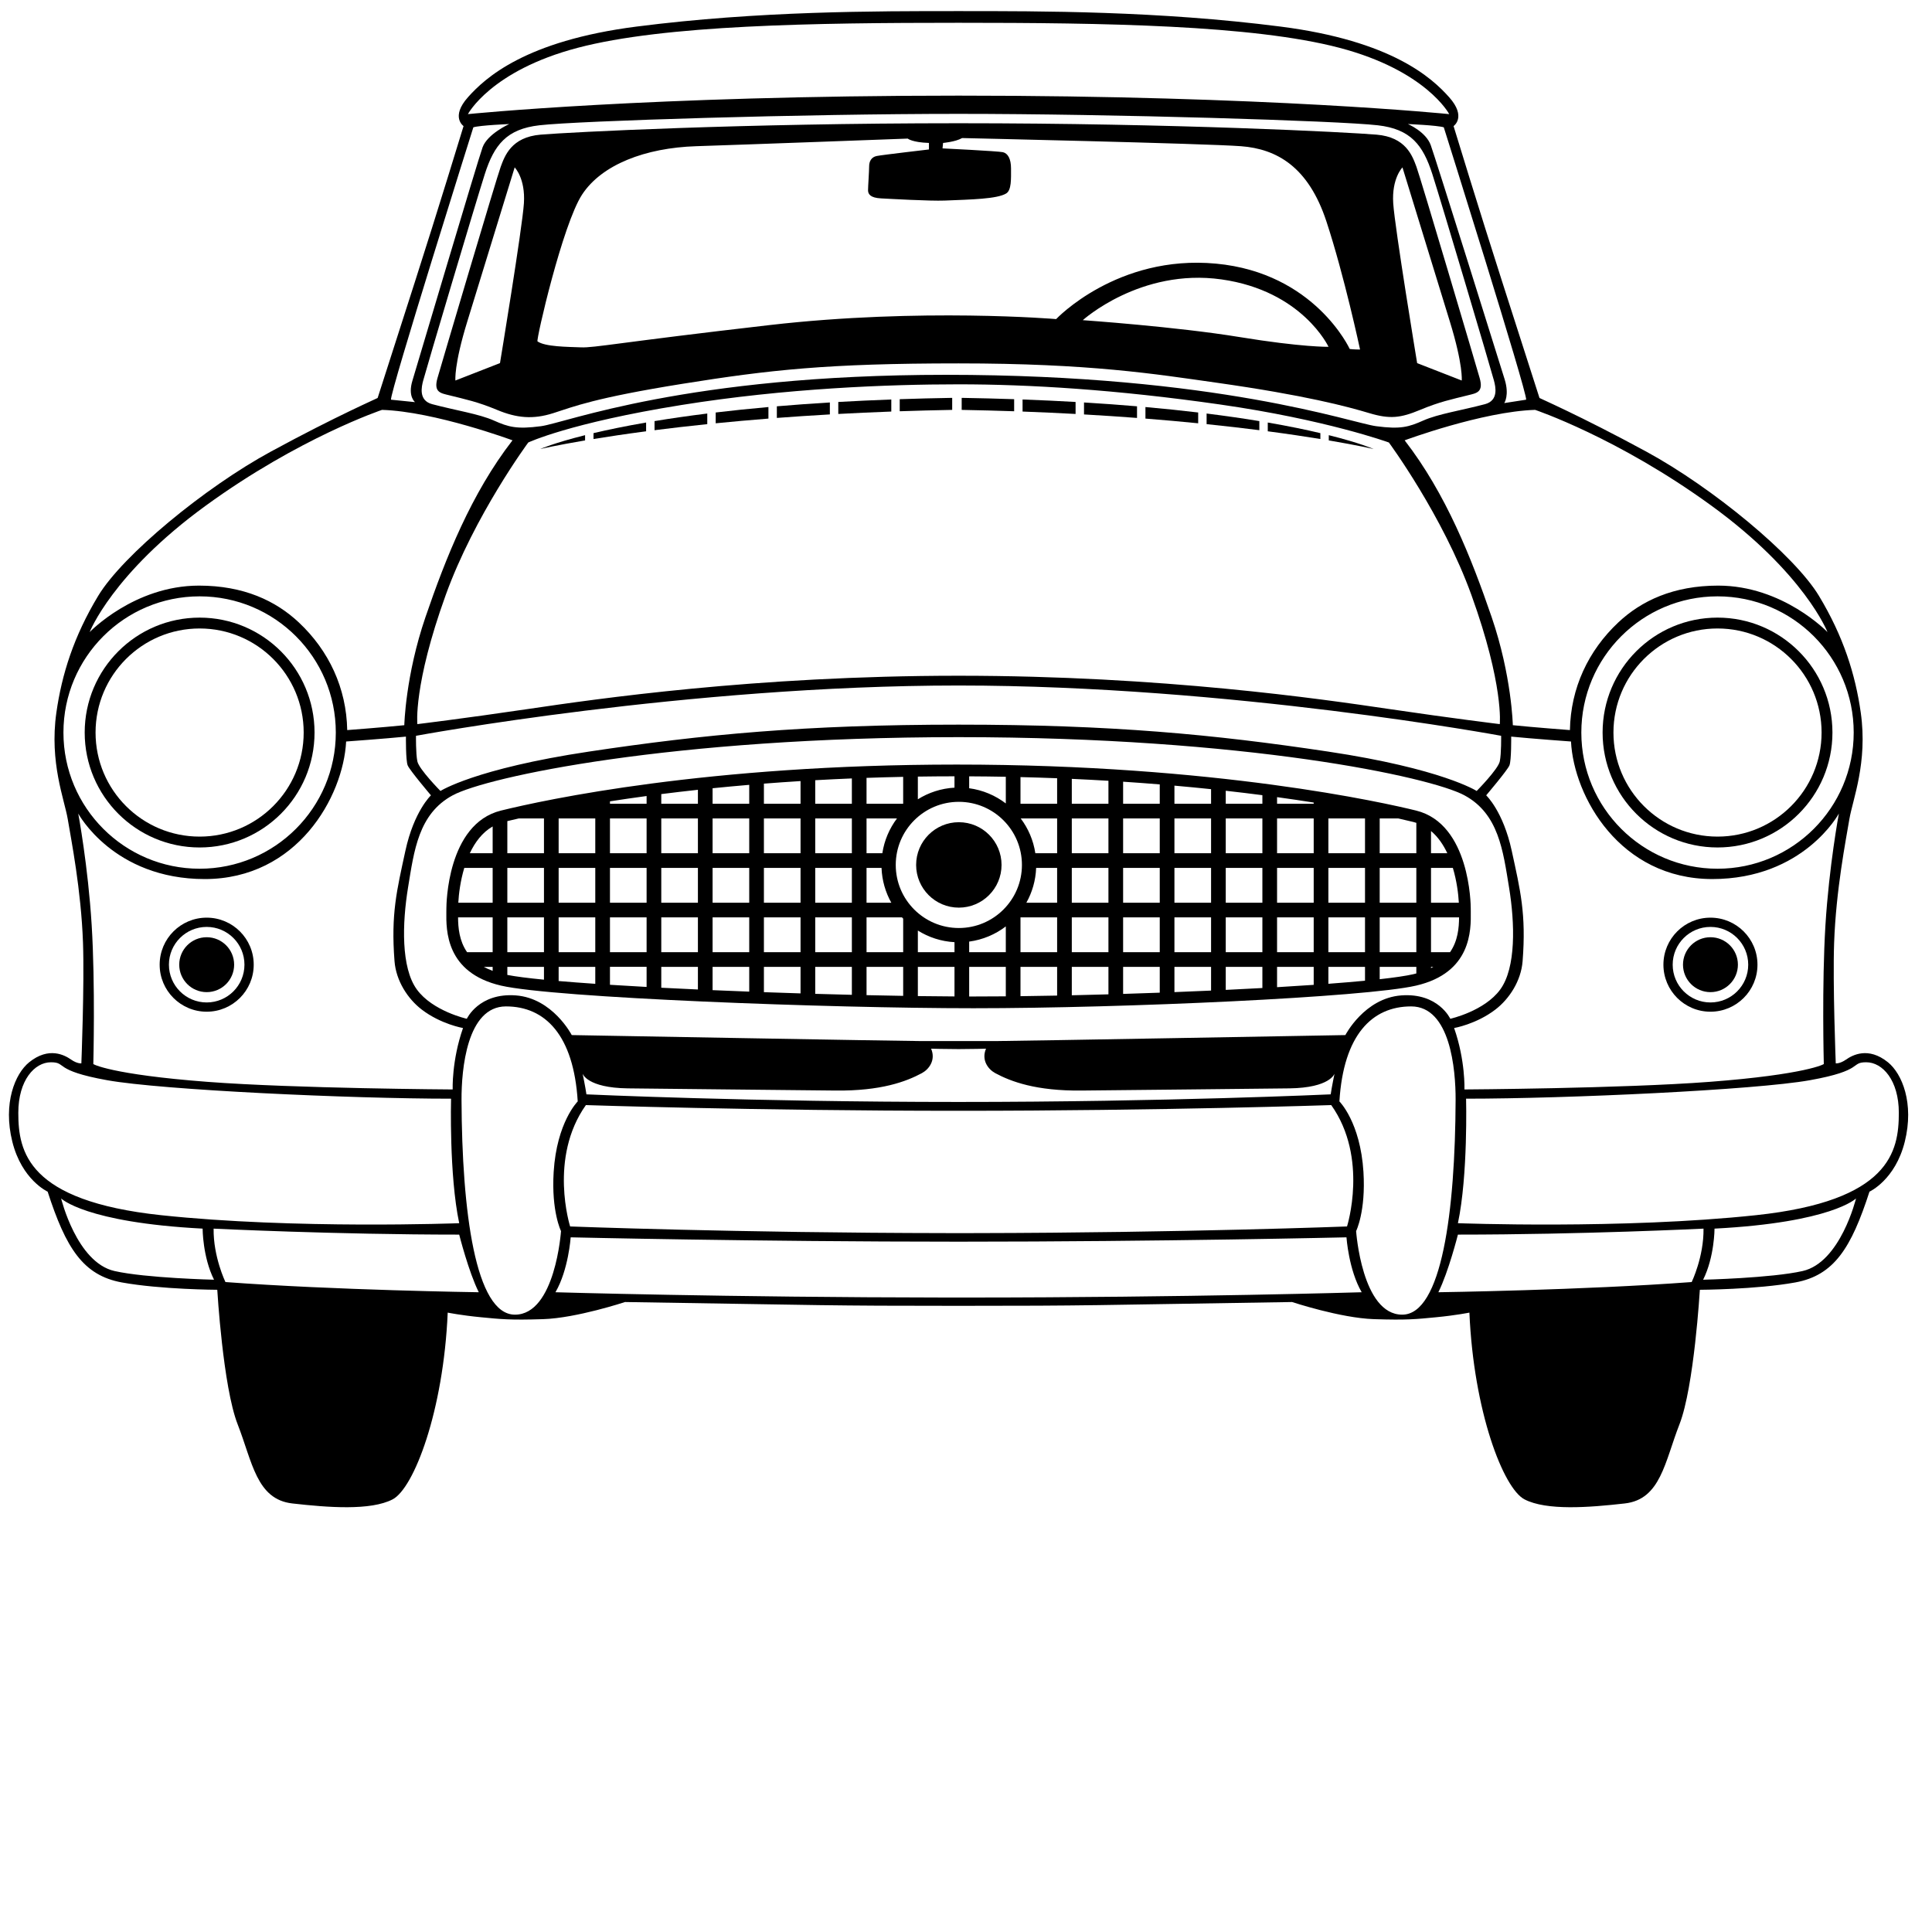 <?xml version="1.0" encoding="utf-8"?>
<!-- Generator: Adobe Illustrator 16.0.0, SVG Export Plug-In . SVG Version: 6.00 Build 0)  -->
<!DOCTYPE svg PUBLIC "-//W3C//DTD SVG 1.1//EN" "http://www.w3.org/Graphics/SVG/1.1/DTD/svg11.dtd">
<svg version="1.1" id="Layer_1" xmlns="http://www.w3.org/2000/svg" xmlns:xlink="http://www.w3.org/1999/xlink" x="0px" y="0px"
	 width="864px" height="864px" viewBox="0 0 864 864" enable-background="new 0 0 864 864" xml:space="preserve">
<g>
	<path d="M844.301,475.052c-8.83-7.134-15.924-3.162-18.72-1.216c-2.796,1.949-4.619,1.702-4.619,1.702s-1.39-35.491-0.73-53.977
		c0.851-23.707,5.271-45.966,6.809-55.188c1.457-8.751,8.269-25.286,5.106-47.653c-2.419-17.11-7.783-34.158-18.72-52.27
		c-10.941-18.115-47.53-48.385-77.314-64.553c-29.786-16.168-48.264-24.069-47.654-23.946c0,0-6.687-20.911-16.717-52.089
		c-10.027-31.184-21.698-69.476-21.698-69.476s5.952-4.039-2.008-12.945c-7.66-8.571-25.527-25.164-75.311-31.546
		c-54.788-7.024-106.853-6.929-144.053-6.929c-37.198,0-89.263-0.096-144.052,6.929c-49.779,6.382-67.649,22.975-75.309,31.546
		c-7.961,8.906-2.006,12.945-2.006,12.945s-11.671,38.292-21.699,69.476c-10.028,31.181-16.714,52.089-16.714,52.089
		c0.608-0.121-17.87,7.777-47.653,23.946c-29.782,16.168-66.372,46.438-77.312,64.553c-10.942,18.112-16.304,35.157-18.723,52.27
		c-3.161,22.367,3.648,38.902,5.105,47.653c1.536,9.223,5.958,31.484,6.808,55.188c0.663,18.485-0.73,53.977-0.73,53.977
		s-1.822,0.245-4.62-1.702c-2.794-1.946-9.885-5.918-18.72,1.216c-6.323,5.108-11.792,18.354-7.539,35.498
		c4.256,17.138,15.803,22.366,15.803,22.366c8.145,25.164,15.804,37.439,33.189,40.601c17.384,3.165,42.667,3.283,42.667,3.283
		s2.553,43.397,9.119,60.173c6.564,16.776,8.388,33.553,24.433,35.376c16.044,1.822,35.009,3.282,44.856-1.823
		c9.507-4.932,22.757-39.443,24.641-83.518c0,0,5.993,1.218,14.867,2.07c8.872,0.85,12.885,1.336,27.839,0.85
		s36.59-7.657,36.59-7.657c92.362,1.428,89.559,1.702,148.794,1.702h0.731c59.234,0,56.432-0.274,148.794-1.702
		c0,0,21.639,7.171,36.59,7.657c14.953,0.486,18.964,0,27.84-0.85c8.871-0.853,14.863-2.07,14.863-2.07
		c1.885,44.074,15.134,78.586,24.646,83.518c9.846,5.104,28.81,3.646,44.854,1.823c16.044-1.823,17.87-18.6,24.436-35.376
		c6.563-16.775,9.12-60.173,9.12-60.173s25.279-0.118,42.665-3.283c17.382-3.161,25.047-15.437,33.19-40.601
		c0,0,11.547-5.229,15.799-22.366C856.094,493.405,850.623,480.16,844.301,475.052z M816.341,413.784
		c-1.641,26.624-0.727,61.996-0.727,61.996c0.553,0-7.839,4.742-51.054,8.025c-39.396,2.991-109.652,3.403-109.652,3.403
		s0.487-12.887-4.62-27.471c0,0,9.903-1.695,18.478-8.271c6.182-4.737,11.468-12.774,12.154-21.636
		c1.643-21.155-1.032-31.67-4.864-49.355c-3.827-17.69-11.426-24.801-11.426-24.801s9.482-11.184,10.394-13.373
		c0.912-2.189,0.789-12.887,0.789-12.887c9.119,0.914,26.746,2.189,26.746,2.189c1.263,24.676,21.877,61.514,63.213,61.514
		c40.846,0,56.587-29.296,56.587-29.296S817.983,387.163,816.341,413.784z M595.096,489.398c0,0-73.301,3.4-166.422,3.4
		c-93.116,0-166.419-3.4-166.419-3.4c-0.485-3.405-1.702-9.238-1.702-9.238s1.946,6.32,20.177,6.563
		c21.396,0.286,72.452,0.729,92.878,0.975c20.42,0.245,31.709-4.043,38.655-7.782c3.161-1.699,6.323-5.834,4.134-10.938
		c0,0,6.686,0.184,12.276,0.184c5.593,0,12.281-0.184,12.281-0.184c-2.191,5.104,0.973,9.239,4.132,10.938
		c6.948,3.739,18.235,8.027,38.657,7.782c20.425-0.246,71.481-0.688,92.876-0.975c18.233-0.242,20.178-6.563,20.178-6.563
		S595.585,485.993,595.096,489.398z M602.393,548.477c0,0-72.68,2.809-166.052,2.974c-2.539,0.003-10.927,0.006-12.547,0.003
		c-94.704-0.114-168.831-2.979-168.831-2.977c0,0-9.727-30.636,7.049-54.277c0,0,75.673,2.553,166.662,2.553
		c90.991,0,166.664-2.553,166.664-2.553C612.116,517.841,602.393,548.477,602.393,548.477z M445.815,465.569
		c-10.697,0-17.142,0-17.142,0s-6.441,0-17.139,0c-7.294,0-155.844-2.675-155.844-2.675s-8.511-16.531-25.042-17.749
		c-16.533-1.216-21.882,10.456-21.882,10.456s-15.316-3.407-22.368-13.131c-7.051-9.728-6.565-29.417-3.893-45.708
		c2.675-16.289,4.622-32.826,19.938-41.087c15.315-8.268,97.616-26.017,226.229-26.017c128.616,0,210.914,17.749,226.231,26.017
		c15.317,8.261,17.264,24.799,19.938,41.087c2.675,16.29,3.159,35.986-3.893,45.708c-7.05,9.724-22.369,13.131-22.369,13.131
		s-5.349-11.674-21.881-10.456c-16.531,1.218-25.042,17.749-25.042,17.749S453.112,465.569,445.815,465.569z M236.241,197.886
		c0,0,18.478-8.749,68.564-16.776c46.532-7.453,92.263-9.237,123.869-9.237c31.608,0,70.173,2.332,116.824,8.999
		c47.653,6.807,75.614,17.017,75.614,17.017s24.069,32.58,36.956,68.32c14.516,40.264,12.644,57.622,12.644,57.622
		s-20.183-2.433-49.842-6.807c-29.661-4.377-101.02-14.83-192.194-14.83s-162.53,10.453-192.191,14.83
		c-29.659,4.374-49.841,6.807-49.841,6.807s-1.875-17.358,12.643-57.622C212.171,230.466,236.241,197.886,236.241,197.886z
		 M220.803,188.041c-6.562-2.92-16.922-4.485-27.535-7.294c-6.199-1.643-4.745-7.837-4.011-10.578
		c1.581-5.894,23.342-79.138,27.533-92.263c4.194-13.13,9.742-20.2,24.436-21.881c17.504-2.009,118.521-5.106,187.449-5.106
		c68.927,0,169.947,3.097,187.451,5.106c14.693,1.681,20.239,8.751,24.436,21.881c4.194,13.127,25.954,86.369,27.533,92.263
		c0.733,2.741,2.188,8.937-4.012,10.578c-10.61,2.809-20.971,4.375-27.532,7.294c-6.565,2.917-10.214,4.011-21.153,2.552
		c-10.939-1.458-70.871-22.974-192.433-22.974c-115.973,0-170.067,21.516-181.01,22.974
		C231.015,192.052,227.369,190.958,220.803,188.041z M428.676,306.564c121.444,0,242.64,22.49,242.64,22.49
		s0.122,7.903-0.604,11.426c-0.729,3.524-10.334,13.25-10.334,13.25s-15.438-9.969-66.494-17.628
		c-51.058-7.659-96.644-12.037-165.208-12.037c-68.561,0-114.147,4.378-165.201,12.037c-51.058,7.66-66.498,17.628-66.498,17.628
		s-9.603-9.727-10.333-13.25c-0.729-3.525-0.608-11.426-0.608-11.426S307.235,306.564,428.676,306.564z M768.084,388.499
		c-33.634,0-60.906-27.269-60.906-60.905s27.272-60.904,60.906-60.904c33.635,0,60.903,27.268,60.903,60.904
		S801.719,388.499,768.084,388.499z M765.284,226.09c41.823,30.391,51.973,56.587,51.973,56.587s-19.875-20.788-48.868-20.788
		c-20.04,0-34.373,6.792-44.677,16.47c-13.446,12.625-21.286,29.317-21.639,48.141c0,0-16.048-1.218-25.527-2.187
		c0,0-0.487-22.126-9.482-48.384c-8.995-26.255-20.422-55.186-38.901-79.014c0,0,34.769-12.887,58.353-13.617
		C686.513,183.299,723.471,195.698,765.284,226.09z M682.501,178.741l-9.783,1.517c0,0,2.371-3.466,0.182-10.577
		c-2.188-7.111-30.877-98.769-33.065-104.786c-2.186-6.02-10.213-9.42-10.213-9.42s13.13,0.549,16.048,1.459
		C645.669,56.935,683.049,175.639,682.501,178.741z M258.364,21.375c38.902-10.21,105.638-11.184,170.31-11.184
		c64.674,0,131.413,0.974,170.313,11.184c38.899,10.211,49.11,29.663,49.11,29.663s-80.84-8.27-219.423-8.27
		c-138.58,0-219.42,8.27-219.42,8.27S219.467,31.586,258.364,21.375z M211.684,56.935c2.917-0.911,16.048-1.459,16.048-1.459
		s-9.727,4.377-11.916,10.394c-2.188,6.017-29.176,97.191-31.361,104.302c-2.191,7.111,1.153,9.663,1.153,9.663l-10.757-1.092
		C174.304,175.639,211.684,56.935,211.684,56.935z M92.067,226.09c41.816-30.393,78.773-42.792,78.773-42.792
		c23.584,0.73,58.351,13.617,58.351,13.617c-18.478,23.824-29.904,52.756-38.902,79.014c-8.995,26.258-9.482,48.384-9.482,48.384
		c-9.482,0.971-25.529,2.187-25.529,2.187c-0.351-18.824-8.19-35.513-21.638-48.141c-10.304-9.677-24.632-16.47-44.674-16.47
		c-28.994,0-48.868,20.788-48.868,20.788S50.25,256.479,92.067,226.09z M28.369,327.594c0-33.635,27.266-60.904,60.904-60.904
		c33.634,0,60.902,27.268,60.902,60.904s-27.269,60.905-60.902,60.905C55.635,388.499,28.369,361.233,28.369,327.594z
		 M34.992,363.824c0,0,15.744,29.296,56.587,29.296c41.332,0,61.952-36.838,63.213-61.514c0,0,17.628-1.275,26.745-2.189
		c0,0-0.121,10.698,0.791,12.887c0.911,2.189,10.394,13.373,10.394,13.373s-7.598,7.111-11.426,24.801
		c-3.829,17.685-6.507,28.2-4.864,49.355c0.686,8.862,5.972,16.897,12.157,21.636c8.574,6.575,18.475,8.271,18.475,8.271
		c-5.105,14.584-4.622,27.471-4.622,27.471s-70.255-0.412-109.648-3.403c-43.217-3.283-51.605-8.025-51.058-8.025
		c0,0,0.912-35.372-0.729-61.996C39.369,387.163,34.992,363.824,34.992,363.824z M8.188,497.662c0-14.585,7.294-22.61,14.586-22.61
		c7.294,0,0.731,3.648,25.164,8.025c24.436,4.374,108.558,8.264,153.778,8.264c0,0-0.911,34.16,3.648,55.679
		c0,0-73.545,2.796-133.353-3.586C12.199,537.051,8.188,514.986,8.188,497.662z M51.223,568.414
		c-16.959-3.83-23.887-32.463-23.887-32.463s10.757,10.759,63.275,13.496c0,0,0,12.642,5.105,22.852
		C95.714,572.303,65.235,571.578,51.223,568.414z M100.82,573.337c0,0-5.472-11.308-5.289-23.886c0,0,54.398,2.673,109.832,2.673
		c0,0,4.195,16.655,8.753,25.774C214.117,577.896,149.506,576.983,100.82,573.337z M230.286,587.924
		c-17.688,0-23.707-46.131-23.888-96.094c-0.05-13.496,2.369-41.76,19.874-41.76c17.504,0,30.27,12.765,32.092,42.488
		c0,0-9.381,9.268-10.759,31.545c-1.091,17.689,3.285,26.44,3.285,26.44S248.336,587.924,230.286,587.924z M432.04,580.265
		c0,0-7.323-0.002-9.02-0.002c-98.063-0.091-174.619-2.366-174.619-2.366c5.834-10.031,6.807-24.557,6.807-24.557
		s81.971,1.939,173.468,1.946c91.502-0.005,173.473-1.946,173.473-1.946s0.972,14.525,6.805,24.557
		C608.952,577.896,532.541,580.248,432.04,580.265z M627.066,587.924c-18.052,0-20.604-37.38-20.604-37.38s4.374-8.748,3.282-26.44
		c-1.378-22.279-10.756-31.545-10.756-31.545c1.822-29.724,14.584-42.488,32.091-42.488c17.509,0,19.927,28.264,19.877,41.76
		C650.773,541.793,644.757,587.924,627.066,587.924z M756.53,573.337c-48.683,3.646-113.294,4.56-113.294,4.56
		c4.559-9.119,8.751-25.774,8.751-25.774c55.436,0,109.835-2.673,109.835-2.673C762.001,562.029,756.53,573.337,756.53,573.337z
		 M806.133,568.414c-14.017,3.161-44.491,3.889-44.491,3.889c5.102-10.212,5.102-22.854,5.102-22.854
		c52.521-2.736,63.276-13.496,63.276-13.496S823.09,564.586,806.133,568.414z M785.343,543.431
		c-59.808,6.383-133.355,3.586-133.355,3.586c4.562-21.519,3.648-55.678,3.648-55.678c45.222,0,129.343-3.89,153.779-8.265
		c24.43-4.376,17.869-8.024,25.165-8.024c7.287,0,14.584,8.024,14.584,22.609C849.166,514.986,845.152,537.051,785.343,543.431z"/>
	<path d="M89.272,378.992c28.383,0,51.393-23.01,51.393-51.396c0-28.382-23.01-51.393-51.393-51.393
		c-28.384,0-51.396,23.011-51.396,51.393C37.877,355.979,60.888,378.992,89.272,378.992z M89.272,281.058
		c25.701,0,46.537,20.837,46.537,46.539c0,25.699-20.836,46.538-46.537,46.538c-25.702,0-46.539-20.84-46.539-46.538
		C42.733,301.895,63.57,281.058,89.272,281.058z"/>
	<path d="M92.432,452.441c11.613,0,21.031-9.416,21.031-21.029c0-11.617-9.418-21.03-21.031-21.03
		c-11.614,0-21.03,9.413-21.03,21.03C71.402,443.025,80.818,452.441,92.432,452.441z M92.432,414.522
		c9.329,0,16.889,7.561,16.889,16.891c0,9.324-7.561,16.889-16.889,16.889c-9.328,0-16.888-7.565-16.888-16.889
		C75.542,422.083,83.102,414.522,92.432,414.522z"/>
	<circle cx="92.432" cy="431.41" r="12.278"/>
	<path d="M657.738,407.748c-0.004-0.53-0.012-1.033-0.012-1.5c0-1.542-0.278-37.806-24.417-43.756
		c-13.932-3.436-89.322-20.574-205.483-20.574c-111.665,0-184.207,15.749-203.782,20.574c-24.139,5.951-24.417,42.215-24.417,43.756
		c0,0.467-0.005,0.97-0.016,1.5c-0.104,8.168-0.348,27.297,24.508,33.035c23.741,5.479,146.639,10.103,211.242,10.103
		c67.284,0,175.321-4.898,197.869-10.103C658.09,435.045,657.845,415.916,657.738,407.748z M220.317,434.174
		c-1.452-0.538-2.774-1.139-3.964-1.793h3.964V434.174z M220.317,425.82h-11.436c-3.511-5.076-4.004-10.934-4.032-15.561h15.468
		V425.82L220.317,425.82z M220.317,403.697h-15.362c0.208-3.888,0.915-9.697,2.67-15.561h12.691V403.697z M220.317,381.568h-10.214
		c2.307-4.914,5.585-9.317,10.214-11.973V381.568z M639.956,371.639c3.132,2.623,5.505,6.121,7.294,9.93h-7.294V371.639z
		 M639.956,388.134h9.771c1.759,5.864,2.463,11.675,2.673,15.561h-12.443V388.134z M639.956,410.26h12.547
		c-0.03,4.626-0.521,10.484-4.031,15.561h-8.516V410.26z M639.956,432.384H641c-0.335,0.187-0.691,0.359-1.044,0.538V432.384z
		 M617.007,366.01h8.312c2.57,0.575,4.821,1.106,6.735,1.58c0.462,0.111,0.899,0.25,1.339,0.391v13.587h-16.386V366.01z
		 M617.007,388.134h16.386v15.561h-16.386V388.134z M617.007,410.26h16.386v15.561h-16.386V410.26z M456.367,347.517
		c5.569,0.137,11.031,0.312,16.384,0.519v11.409h-16.384V347.517z M433.419,347.182c5.558,0.026,11.016,0.094,16.384,0.193v11.926
		c-4.671-3.571-10.275-5.977-16.384-6.794V347.182z M410.468,347.297c5.364-0.08,10.827-0.125,16.384-0.13v5.08
		c-5.998,0.334-11.583,2.196-16.384,5.199V347.297z M387.519,347.868c5.353-0.188,10.811-0.341,16.384-0.455v12.031h-16.384V347.868
		z M387.521,366.01h13.613c-3.365,4.467-5.671,9.779-6.546,15.558h-7.066V366.01z M243.266,438.116
		c-7.075-0.691-12.677-1.403-16.384-2.122v-3.61h16.384V438.116z M243.266,425.82h-16.384V410.26h16.384V425.82z M243.266,403.697
		h-16.384v-15.561h16.384V403.697z M243.266,381.568h-16.384v-14.363c1.534-0.368,3.243-0.771,5.121-1.195h11.263V381.568z
		 M266.212,439.969c-5.918-0.408-11.419-0.82-16.384-1.247v-6.338h16.384V439.969z M266.212,425.82h-16.384V410.26h16.384V425.82z
		 M266.212,403.697h-16.384v-15.561h16.384V403.697z M266.212,381.568h-16.384V366.01h16.384V381.568z M289.163,441.366
		c-5.691-0.312-11.174-0.632-16.384-0.966v-8.02h16.384V441.366z M289.163,425.82h-16.384V410.26h16.384V425.82z M289.163,403.697
		h-16.384v-15.561h16.384V403.697z M289.163,381.568h-16.384V366.01h16.384V381.568z M289.163,359.444h-16.384v-1.079
		c5.13-0.8,10.594-1.598,16.384-2.381V359.444z M312.111,442.505c-5.585-0.252-11.061-0.514-16.384-0.788v-9.333h16.384V442.505z
		 M312.111,425.82h-16.384V410.26h16.384V425.82z M312.111,403.697h-16.384v-15.561h16.384V403.697z M312.111,381.568h-16.384
		V366.01h16.384V381.568z M312.111,359.444h-16.384v-4.32c5.222-0.662,10.681-1.309,16.384-1.928V359.444z M335.06,443.461
		c-5.517-0.21-10.992-0.433-16.387-0.664v-10.413h16.387V443.461z M335.06,425.82h-16.387V410.26h16.387V425.82z M335.06,403.697
		h-16.387v-15.561h16.387V403.697z M335.06,381.568h-16.387V366.01h16.387V381.568z M335.06,359.444h-16.387v-6.938
		c5.274-0.536,10.737-1.044,16.387-1.523V359.444z M358.008,444.251c-5.458-0.173-10.933-0.354-16.384-0.551v-11.319h16.384V444.251
		z M358.008,425.82h-16.384V410.26h16.384V425.82z M358.008,403.697h-16.384v-15.561h16.384V403.697z M358.008,381.568h-16.384
		V366.01h16.384V381.568z M358.008,359.444h-16.384v-8.998c5.308-0.413,10.772-0.8,16.384-1.148V359.444z M380.957,444.888
		c-5.404-0.13-10.878-0.276-16.384-0.438v-12.065h16.384V444.888z M380.957,425.82h-16.384V410.26h16.384V425.82z M380.957,403.697
		h-16.384v-15.561h16.384V403.697z M380.957,381.568h-16.384V366.01h16.384V381.568z M380.957,359.444h-16.384v-10.532
		c5.333-0.298,10.792-0.565,16.384-0.795V359.444z M387.519,388.134h6.707c0.214,5.636,1.775,10.927,4.373,15.561h-11.08V388.134z
		 M403.906,445.354c-5.333-0.087-10.811-0.193-16.384-0.317v-12.652h16.384V445.354z M403.906,425.82h-16.384V410.26h15.848
		c0.176,0.189,0.358,0.375,0.537,0.56V425.82z M426.854,445.609c-5.231-0.029-10.71-0.084-16.384-0.154v-13.069h16.384V445.609z
		 M426.854,425.82H410.47v-9.675c4.801,3.005,10.389,4.867,16.384,5.202V425.82z M400.583,386.798
		c0-15.586,12.631-28.216,28.214-28.216c15.584,0,28.216,12.63,28.216,28.216c0,15.582-12.635,28.214-28.216,28.214
		C413.216,415.012,400.583,402.38,400.583,386.798z M449.803,445.568c-4.975,0.041-9.804,0.066-14.439,0.066
		c-0.641,0-1.295-0.003-1.944-0.003v-13.248h16.384V445.568z M449.803,425.82h-16.384v-4.732c6.11-0.82,11.715-3.224,16.384-6.792
		V425.82z M472.751,445.231c-5.577,0.108-11.051,0.2-16.384,0.265v-13.112h16.384V445.231z M472.751,425.82h-16.384V410.26h16.384
		V425.82z M472.751,403.697h-13.756c2.599-4.634,4.16-9.925,4.374-15.561h9.382V403.697z M472.754,381.568L472.754,381.568h-9.745
		c-0.874-5.779-3.182-11.091-6.545-15.558h16.29V381.568z M495.7,444.673c-5.507,0.158-10.982,0.3-16.385,0.42v-12.709H495.7
		V444.673z M495.7,425.82h-16.385V410.26H495.7V425.82z M495.7,403.697h-16.385v-15.561H495.7V403.697z M495.7,381.568h-16.385
		V366.01H495.7V381.568z M495.7,359.444h-16.385v-11.134c5.591,0.252,11.052,0.538,16.385,0.858V359.444z M518.647,443.928
		c-5.448,0.2-10.922,0.383-16.383,0.554v-12.098h16.383V443.928z M518.647,425.82h-16.383V410.26h16.383V425.82z M518.647,403.697
		h-16.383v-15.561h16.383V403.697z M518.647,381.568h-16.383V366.01h16.383V381.568z M518.647,359.444h-16.383v-9.865
		c5.611,0.372,11.075,0.773,16.383,1.208V359.444z M541.596,442.992c-5.391,0.241-10.865,0.472-16.383,0.686v-11.294h16.383V442.992
		z M541.596,425.82h-16.383V410.26h16.383V425.82z M541.596,403.697h-16.383v-15.561h16.383V403.697z M541.596,381.568h-16.383
		V366.01h16.383V381.568z M541.596,359.444h-16.383v-8.101c5.649,0.498,11.112,1.024,16.383,1.577V359.444z M564.544,441.845
		c-5.313,0.292-10.793,0.573-16.383,0.841v-10.305h16.383V441.845z M564.544,425.82h-16.383V410.26h16.383V425.82z M564.544,403.697
		h-16.383v-15.561h16.383V403.697z M564.544,381.568h-16.383V366.01h16.383V381.568z M564.544,359.444h-16.383v-5.814
		c5.706,0.634,11.169,1.299,16.383,1.979V359.444z M587.493,440.431c-5.197,0.357-10.678,0.706-16.383,1.042v-9.089h16.383V440.431z
		 M587.493,425.82H571.11V410.26h16.383V425.82z M587.493,403.697H571.11v-15.561h16.383V403.697z M587.493,381.568H571.11V366.01
		h16.383V381.568z M587.493,359.444H571.11v-2.959c5.805,0.801,11.268,1.611,16.383,2.422V359.444z M610.439,438.58
		c-4.92,0.469-10.416,0.932-16.381,1.379v-7.575h16.381V438.58z M610.439,425.82h-16.381V410.26h16.381V425.82z M610.439,403.697
		h-16.381v-15.561h16.381V403.697z M610.439,381.568h-16.381V366.01h16.381V381.568z M617.007,437.906v-5.522h16.386v2.941
		c-0.439,0.116-0.877,0.233-1.339,0.343C628.774,436.422,623.613,437.175,617.007,437.906z"/>
	<circle cx="428.797" cy="386.797" r="19.101"/>
	<path d="M768.084,276.201c-28.38,0-51.394,23.011-51.394,51.393c0,28.385,23.011,51.396,51.394,51.396
		c28.381,0,51.395-23.01,51.395-51.396C819.477,299.212,796.463,276.201,768.084,276.201z M768.084,374.134
		c-25.7,0-46.541-20.84-46.541-46.538c0-25.702,20.843-46.539,46.541-46.539c25.701,0,46.539,20.837,46.539,46.539
		C814.62,353.296,793.782,374.134,768.084,374.134z"/>
	<path d="M764.922,410.383c-11.616,0-21.033,9.413-21.033,21.03c0,11.613,9.419,21.029,21.033,21.029s21.028-9.416,21.028-21.029
		C785.95,419.796,776.536,410.383,764.922,410.383z M764.922,448.302c-9.327,0-16.887-7.565-16.887-16.889
		c0-9.33,7.56-16.891,16.887-16.891c9.323,0,16.89,7.561,16.89,16.891C781.812,440.736,774.247,448.302,764.922,448.302z"/>
	<circle cx="764.922" cy="431.41" r="12.278"/>
	<path d="M343.645,182.029c-8.459,0.753-16.311,1.574-23.583,2.441v4.827c7.368-0.735,15.228-1.442,23.583-2.102V182.029z"/>
	<path d="M316.295,184.929c-8.718,1.086-16.561,2.23-23.583,3.388v4.072c7.141-0.912,15.009-1.826,23.583-2.712V184.929z"/>
	<path d="M288.942,188.955c-9.353,1.615-17.144,3.238-23.521,4.744v2.631c6.533-1.07,14.393-2.25,23.521-3.451V188.955z"/>
	<path d="M371.118,179.985c-8.368,0.509-16.27,1.083-23.706,1.715v5.199c7.521-0.568,15.428-1.096,23.706-1.567V179.985z"/>
	<path d="M425.824,177.926c-8.137,0.136-15.957,0.336-23.462,0.593v5.399c7.57-0.259,15.39-0.464,23.462-0.613V177.926z"/>
	<path d="M261.649,194.611c-14.094,3.521-20.059,6.194-20.059,6.194s6.82-1.605,20.059-3.849V194.611z"/>
	<path d="M398.592,178.653c-8.284,0.306-16.18,0.679-23.704,1.108v5.362c7.597-0.413,15.497-0.773,23.704-1.076V178.653z"/>
	<path d="M535.831,184.47c-7.269-0.867-15.126-1.688-23.583-2.441v5.166c8.355,0.656,16.213,1.365,23.583,2.102V184.47z"/>
	<path d="M563.184,188.317c-7.025-1.158-14.866-2.301-23.585-3.388v4.747c8.572,0.886,16.444,1.8,23.585,2.712V188.317z"/>
	<path d="M590.475,193.699c-6.381-1.506-14.168-3.129-23.524-4.744v3.922c9.13,1.203,16.988,2.383,23.524,3.451V193.699z"/>
	<path d="M508.481,181.701c-7.438-0.632-15.341-1.208-23.707-1.715v5.35c8.279,0.471,16.184,0.999,23.707,1.567V181.701
		L508.481,181.701z"/>
	<path d="M453.532,178.519c-7.507-0.257-15.329-0.457-23.463-0.593v5.38c8.069,0.148,15.893,0.354,23.463,0.613V178.519z"/>
	<path d="M594.24,194.611v2.346c13.24,2.243,20.06,3.849,20.06,3.849S608.337,198.133,594.24,194.611z"/>
	<path d="M481.006,179.761c-7.523-0.429-15.423-0.806-23.708-1.108v5.397c8.209,0.301,16.107,0.664,23.708,1.076V179.761z"/>
	<path d="M305.289,171.628c38.813-6.209,64.671-9.117,123.385-9.117c58.717,0,87.892,4.742,115.368,8.633
		c39.818,5.638,58.595,10.7,68.319,13.614c9.168,2.752,13.977,2.189,22.73-1.459c8.751-3.648,14.013-4.688,21.516-6.566
		c3.648-0.911,6.932-1.273,5.108-7.657c-1.823-6.38-26.44-89.533-28.265-94.454c-1.822-4.923-4.739-13.311-17.869-14.407
		c-13.126-1.091-89.896-5.101-186.903-5.101c-97.005,0-173.772,4.009-186.902,5.101c-13.128,1.096-16.048,9.484-17.87,14.407
		c-1.826,4.923-26.441,88.074-28.265,94.454c-1.825,6.384,1.458,6.747,5.106,7.657c7.505,1.878,12.762,2.92,21.516,6.566
		c8.753,3.646,16.048,4.376,25.164,1.459C256.542,181.842,265.781,177.951,305.289,171.628z M627.19,74.865
		c0,0,15.077,49.11,21.153,68.803s5.35,26.5,5.35,26.5l-19.938-7.778c0,0-9.969-60.295-10.698-71.479
		C622.327,79.725,627.19,74.865,627.19,74.865z M234.294,90.91c-0.729,11.184-10.696,71.475-10.696,71.475l-19.936,7.779
		c0,0-0.731-6.808,5.348-26.5c6.079-19.696,21.153-68.803,21.153-68.803S235.026,79.725,234.294,90.91z M554.252,150.72
		c-28.202-4.622-70.021-7.537-70.021-7.537s25.771-23.34,61.995-18.235c36.228,5.105,47.896,30.149,47.896,30.149
		S582.458,155.339,554.252,150.72z M260.311,87.021c8.751-13.375,28.2-20.91,51.057-21.64c22.852-0.728,94.575-3.403,94.575-3.403
		s1.947,1.699,9.483,1.947v2.917c0,0-20.909,2.432-23.342,2.918c-2.433,0.487-3.401,2.434-3.401,4.619
		c0,2.191-0.49,8.998-0.49,10.697c0,1.702,0.973,3.404,5.835,3.648c3.536,0.175,21.888,1.242,28.445,0.974
		c11.916-0.487,23.367-0.697,27.477-3.163c2.431-1.457,2.187-6.562,2.187-11.184c0-4.381-1.457-6.804-3.646-7.293
		c-2.188-0.487-26.986-1.7-26.986-1.7l0.241-2.433c0,0,5.593-0.486,8.51-2.186c0,0,108.678,2.428,124.724,3.646
		c16.046,1.214,30.147,9.239,38.17,33.552c8.022,24.312,15.074,57.377,15.074,57.377s-2.919,0-4.619-0.245
		c0,0-15.561-34.039-59.811-38.171c-44.249-4.132-71.479,24.801-71.479,24.801s-60.538-5.105-128.129,2.675
		c-67.59,7.778-78.285,10.21-84.366,9.967c-6.077-0.242-16.045-0.242-19.449-2.673C239.662,152.155,251.56,100.394,260.311,87.021z"
		/>
</g>
</svg>
